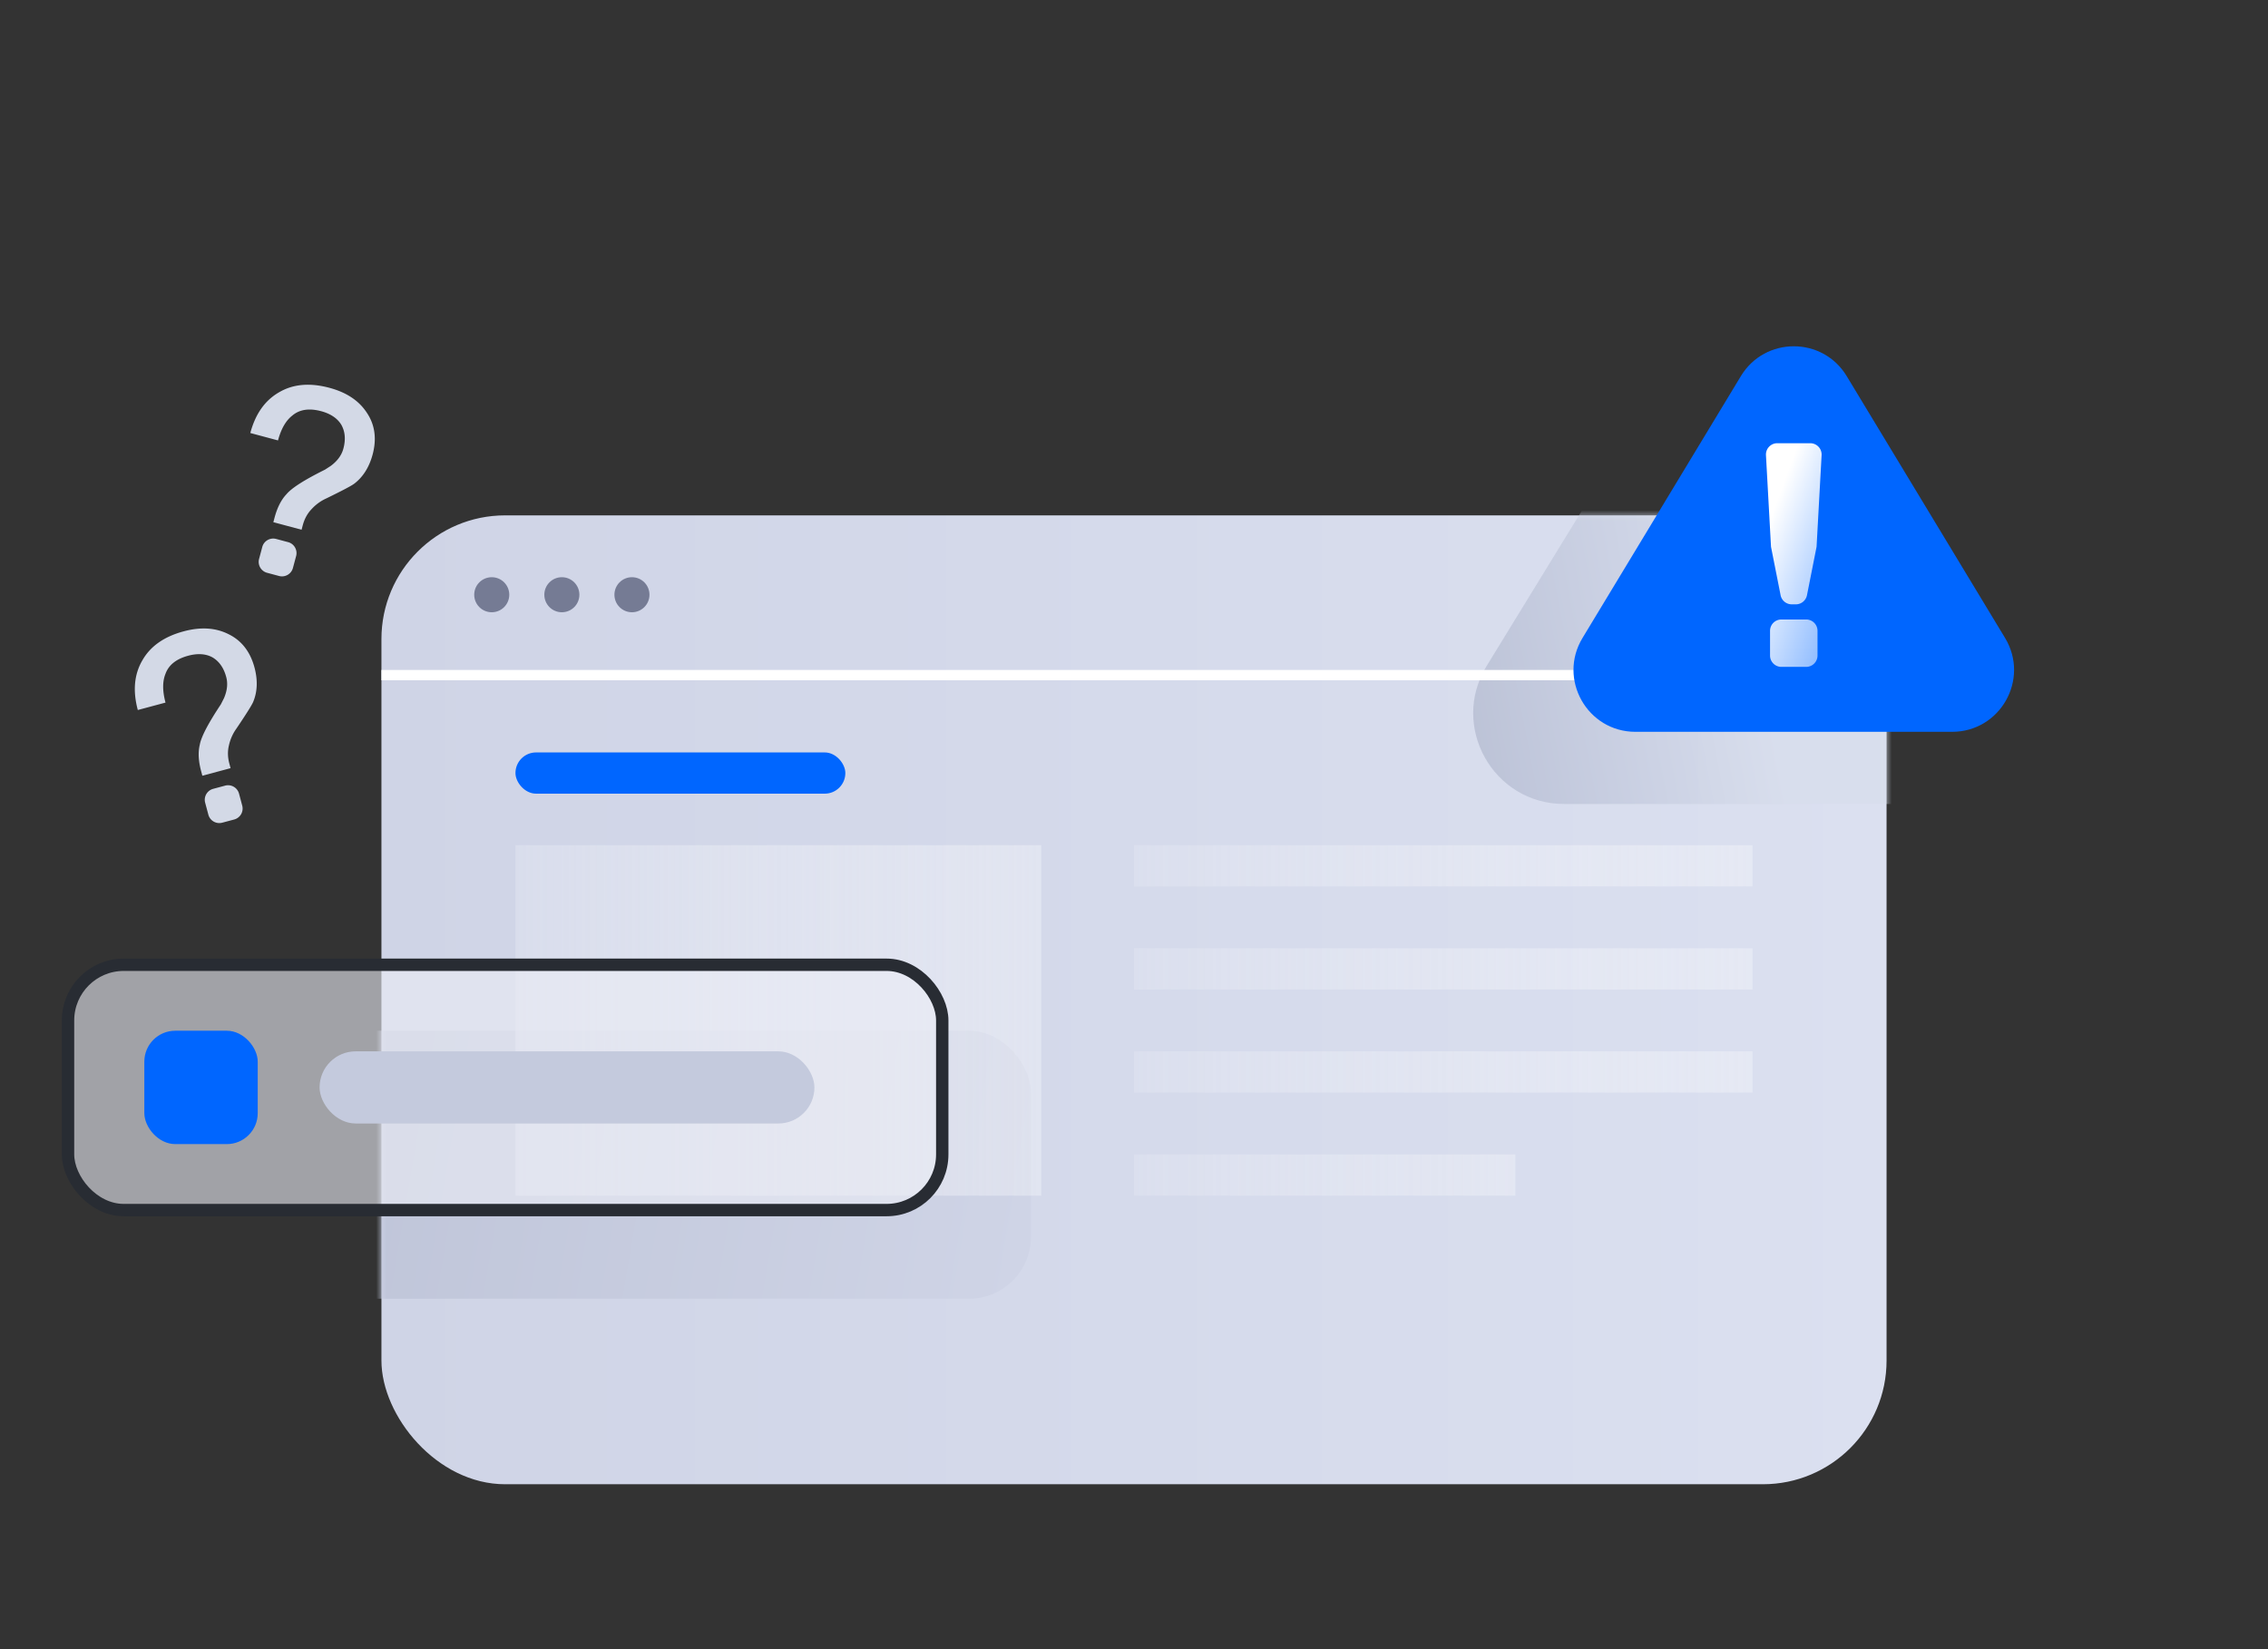 <svg viewBox="0 0 220 160" fill="none" height="160" width="220" xmlns="http://www.w3.org/2000/svg"><rect x="0" y="0" width="220" height="160" fill="#333333" stroke="none"/><rect rx="12" fill="url(#dls-41c59-a)" y="50" x="37" height="94" width="146"></rect><mask style="mask-type:alpha" maskUnits="userSpaceOnUse" y="50" x="37" height="94" width="146" id="dls-41c59-c"><rect rx="12" fill="url(#dls-41c59-b)" y="50" x="37" height="94" width="146"></rect></mask><g mask="url(#dls-41c59-c)"><rect rx="6" fill="url(#dls-41c59-d)" y="100" x="1" height="26" width="99"></rect><path opacity=".8" d="M166.497 28.242c3.434-5.602 11.572-5.602 15.006 0l22.285 36.36c3.594 5.863-.626 13.398-7.503 13.398h-44.57c-6.877 0-11.097-7.535-7.503-13.398l22.285-36.36Z" fill="url(#dls-41c59-e)"></path><path opacity=".6" d="M50 82h51v34H50z" fill="url(#dls-41c59-f)"></path><path opacity=".6" clip-rule="evenodd" d="M170 82h-60v4h60v-4Zm0 10h-60v4h60v-4Zm-60 10h60v4h-60v-4Zm37 10h-37v4h37v-4Z" fill-rule="evenodd" fill="url(#dls-41c59-g)"></path></g><path d="M37 65.5h143" stroke="#fff"></path><circle fill="#757B94" r="1.7" cy="57.7" cx="47.7"></circle><circle fill="#757B94" r="1.7" cy="57.7" cx="54.501"></circle><circle fill="#757B94" r="1.7" cy="57.7" cx="61.3"></circle><rect rx="2" fill="#06F" y="73" x="50" height="4" width="32"></rect><rect rx="5.4" stroke-width="1.2" stroke="#282C33" fill-opacity=".6" fill="#EBEDF5" y="93.6" x="6.6" height="23.8" width="84.8"></rect><rect rx="3.5" fill="#C4CADD" y="102" x="31" height="7" width="48"></rect><rect rx="3" fill="#06F" y="100" x="14" height="11" width="11"></rect><path clip-rule="evenodd" d="M13.806 64.073c.782-1.383 2.123-2.316 4.016-2.823 1.638-.439 3.084-.362 4.353.28 1.263.617 2.102 1.703 2.511 3.23.335 1.248.282 2.382-.14 3.368-.155.342-.694 1.196-1.616 2.563a4.38 4.38 0 0 0-.72 1.612c-.145.585-.123 1.179.04 1.79l.117.433-2.738.734-.116-.433c-.253-.942-.318-1.799-.137-2.557.142-.802.834-2.106 2.046-3.932l.305-.6c.303-.71.396-1.39.218-2.052-.239-.891-.679-1.51-1.302-1.89-.648-.371-1.458-.427-2.38-.18-1.15.308-1.9.89-2.213 1.766-.297.735-.295 1.663.005 2.783l-2.687.72c-.498-1.859-.35-3.455.438-4.812Zm6.873 12.459a1.1 1.1 0 0 0-.778 1.347l.31 1.159a1.1 1.1 0 0 0 1.348.778l1.16-.31a1.1 1.1 0 0 0 .777-1.348l-.31-1.16a1.1 1.1 0 0 0-1.348-.777l-1.159.31ZM27.066 38.062c1.368-.807 2.995-.944 4.889-.437 1.637.439 2.852 1.228 3.63 2.42.785 1.165.969 2.524.56 4.052-.335 1.248-.948 2.203-1.806 2.847-.305.218-1.199.688-2.681 1.41a4.382 4.382 0 0 0-1.43 1.037c-.418.434-.696.96-.86 1.57l-.115.434-2.738-.734.116-.433c.252-.942.624-1.716 1.16-2.282.523-.624 1.776-1.408 3.737-2.383l.565-.368c.617-.462 1.037-1.005 1.214-1.667.24-.891.168-1.647-.182-2.287-.375-.646-1.05-1.1-1.97-1.347-1.152-.308-2.092-.178-2.801.424-.625.487-1.087 1.291-1.387 2.412l-2.687-.72c.498-1.859 1.425-3.167 2.786-3.948Zm-.278 14.226a1.1 1.1 0 0 0-1.347.777l-.31 1.16a1.1 1.1 0 0 0 .777 1.347l1.16.31a1.1 1.1 0 0 0 1.347-.778l.31-1.159a1.1 1.1 0 0 0-.777-1.347l-1.16-.31Z" fill-rule="evenodd" fill="#D3D9E6"></path><path d="M168.866 36.492c2.334-3.861 7.934-3.861 10.268 0l15.361 25.404c2.418 3.998-.462 9.104-5.134 9.104h-30.722c-4.672 0-7.552-5.106-5.134-9.105l15.361-25.404Z" fill="#06F"></path><path clip-rule="evenodd" d="M172.401 43c-.631 0-1.133.53-1.099 1.16l.489 8.889.93 4.696a1.1 1.1 0 0 0 1.079.887h.402a1.1 1.1 0 0 0 1.079-.887l.93-4.696.488-8.889a1.1 1.1 0 0 0-1.098-1.16h-3.2Zm.397 17.102a1.1 1.1 0 0 0-1.1 1.1V63.6a1.1 1.1 0 0 0 1.1 1.1h2.404a1.1 1.1 0 0 0 1.1-1.1v-2.398a1.1 1.1 0 0 0-1.1-1.1h-2.404Z" fill-rule="evenodd" fill="url(#dls-41c59-h)"></path><defs><linearGradient gradientUnits="userSpaceOnUse" y2="50" y1="50" x2="183" x1="37" id="dls-41c59-a"><stop stop-color="#CFD4E6"></stop><stop stop-color="#DBE0F0" offset="1"></stop></linearGradient><linearGradient gradientUnits="userSpaceOnUse" y2="50" y1="50" x2="183" x1="37" id="dls-41c59-b"><stop stop-color="#B1B5C4"></stop><stop stop-color="#E4E9F3" offset="1"></stop></linearGradient><linearGradient gradientUnits="userSpaceOnUse" y2="122.2" y1="109.5" x2="99.373" x1="24.816" id="dls-41c59-d"><stop stop-color="#BDC3D7"></stop><stop stop-color="#CFD4E6" offset="1"></stop></linearGradient><linearGradient gradientUnits="userSpaceOnUse" y2="64.237" y1="69.593" x2="170.752" x1="142.861" id="dls-41c59-e"><stop stop-color="#B6BDD2"></stop><stop stop-color="#D7DDEC" offset="1"></stop></linearGradient><linearGradient gradientUnits="userSpaceOnUse" y2="103.387" y1="103.387" x2="102.53" x1="50" id="dls-41c59-f"><stop stop-color="#DFE3F0"></stop><stop stop-opacity=".5" stop-color="#fff" offset="1"></stop></linearGradient><linearGradient gradientUnits="userSpaceOnUse" y2="103.387" y1="103.387" x2="171.8" x1="110" id="dls-41c59-g"><stop stop-color="#DFE3F0"></stop><stop stop-opacity=".5" stop-color="#fff" offset="1"></stop></linearGradient><linearGradient gradientUnits="userSpaceOnUse" y2="49.815" y1="46.498" x2="182.038" x1="172.946" id="dls-41c59-h"><stop stop-color="#fff" offset=".02"></stop><stop stop-opacity=".55" stop-color="#fff" offset="1"></stop></linearGradient></defs></svg>